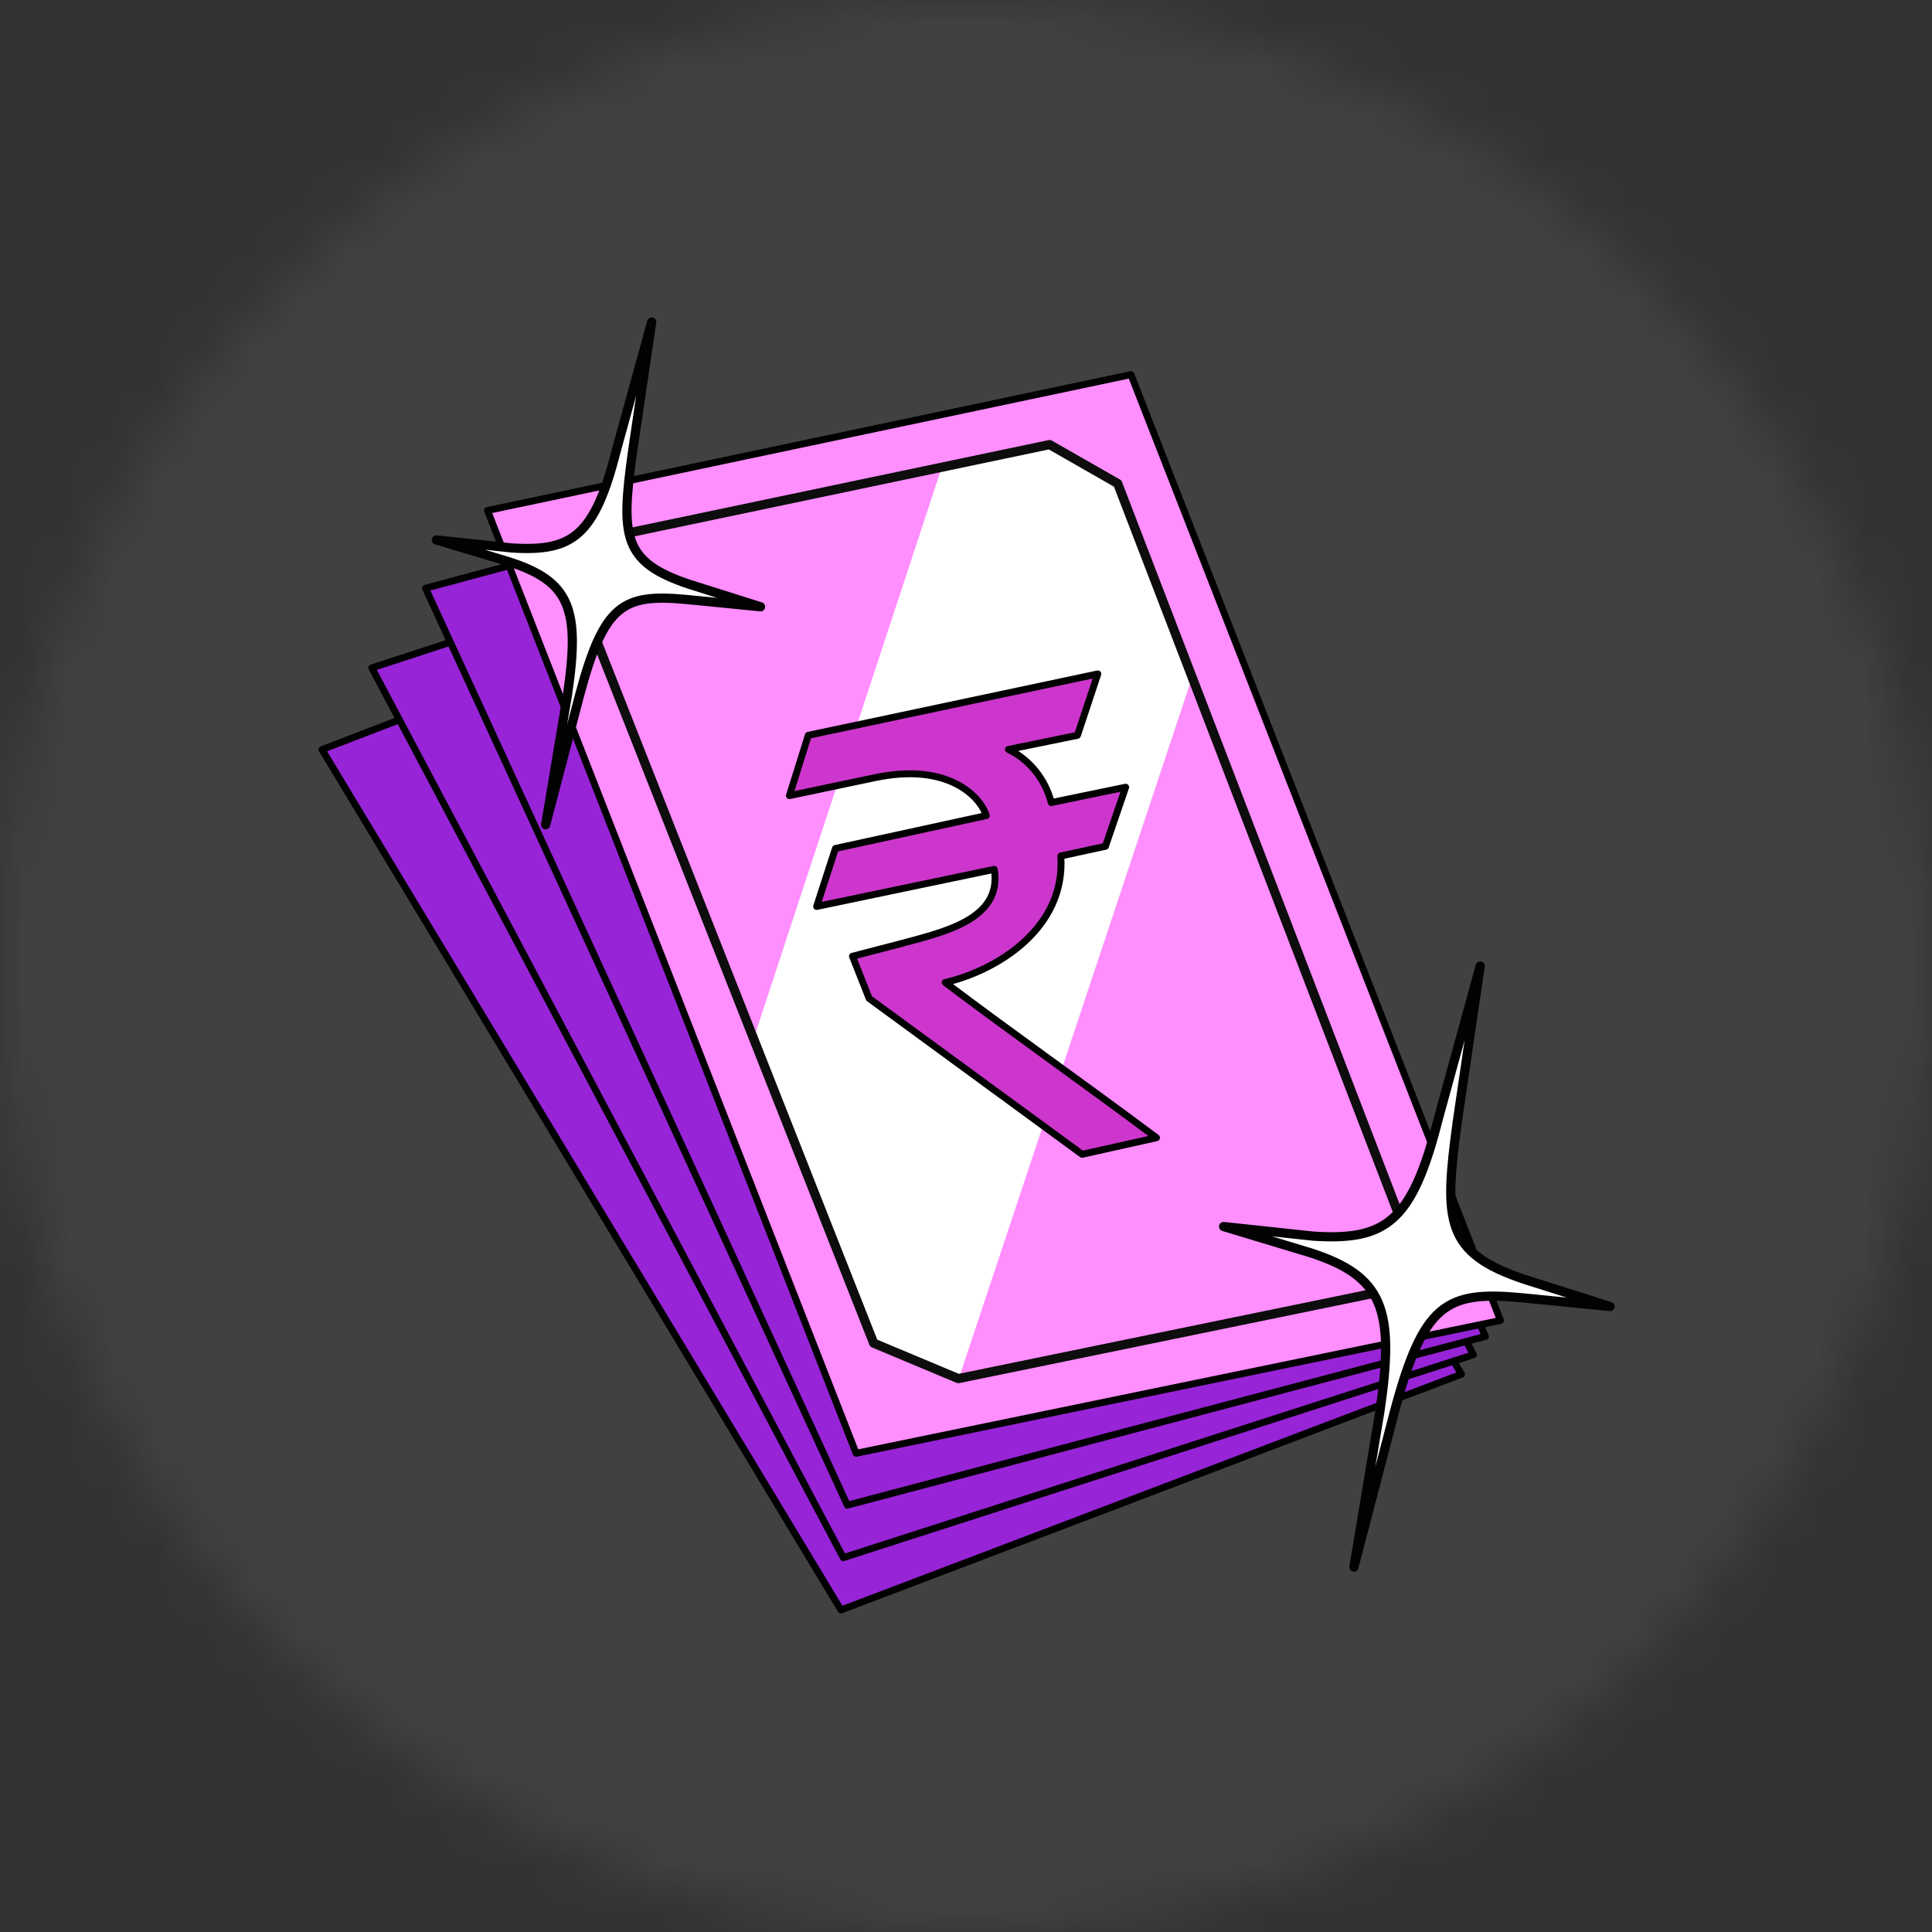 <svg width="42" height="42" viewBox="0 0 42 42" fill="none" xmlns="http://www.w3.org/2000/svg">
<rect x="0" y="0" width="42" height="42" fill="#333333" stroke="none"/>
<mask id="mask0_776_984" style="mask-type:alpha" maskUnits="userSpaceOnUse" x="0" y="0" width="42" height="42">
<circle cx="21" cy="21" r="21" fill="white"/>
</mask>
<g mask="url(#mask0_776_984)">
<circle opacity="0.7" cx="21" cy="21" r="24.111" fill="white" fill-opacity="0.1"/>
<path d="M20.469 11.118L7 16.295L18.282 35L31.771 29.874L20.469 11.118Z" fill="#9724D6" stroke="black" stroke-width="0.15" stroke-linecap="round" stroke-linejoin="round"/>
<path d="M21.763 10.051L8.084 14.519L18.332 33.862L32.031 29.451L21.763 10.051Z" fill="#9724D6" stroke="black" stroke-width="0.15" stroke-linecap="round" stroke-linejoin="round"/>
<path d="M23.103 9.055L9.251 12.788L18.421 32.721L32.293 29.052L23.103 9.055Z" fill="#9724D6" stroke="black" stroke-width="0.15" stroke-linecap="round" stroke-linejoin="round"/>
<path d="M24.586 8.144L10.598 11.098L18.611 31.593L32.619 28.706L24.586 8.144Z" fill="#FF8EFF" stroke="black" stroke-width="0.15" stroke-linecap="round" stroke-linejoin="round"/>
<path d="M24.297 10.511L22.817 9.665L13.584 11.602H13.56L12.589 12.961L18.993 29.199L20.829 29.968H20.842L29.913 28.105L30.561 26.806L24.297 10.511Z" fill="#FF8EFF" stroke="black" stroke-width="0.15" stroke-linecap="round" stroke-linejoin="round"/>
<g style="mix-blend-mode:color-dodge">
<g style="mix-blend-mode:color-dodge">
<path d="M25.916 14.723L20.842 29.971H20.828L18.99 29.199L16.383 22.579L20.473 10.161L22.817 9.668L24.296 10.51L25.916 14.723Z" fill="white"/>
</g>
</g>
<path d="M24.297 10.511L22.817 9.665L13.584 11.602H13.56L12.589 12.961L18.993 29.199L20.829 29.968H20.842L29.913 28.105L30.561 26.806L24.297 10.511Z" stroke="#0D0D0D" stroke-width="0.2" stroke-linecap="round" stroke-linejoin="round"/>
<path d="M20.548 21.359C21.677 21.095 23.171 20.18 23.061 18.608L24.031 18.398L24.471 17.113L22.854 17.447C22.789 17.196 22.673 16.963 22.512 16.763C22.351 16.564 22.15 16.403 21.922 16.292L23.423 15.985L23.866 14.65L17.572 15.985L17.161 17.297L19.005 16.909C20.661 16.555 21.331 17.363 21.441 17.73L18.161 18.445L17.753 19.706L21.615 18.899C21.796 20.02 20.451 20.277 19.445 20.551L18.532 20.788L18.895 21.706L23.524 25.094L25.141 24.733C23.575 23.562 22.116 22.54 20.548 21.359Z" fill="#CC36CC" stroke="black" stroke-width="0.15" stroke-linecap="round" stroke-linejoin="round"/>
<path d="M33.155 27.817C31.415 27.239 31.386 26.556 31.677 24.408L32.178 21L31.267 24.323C30.701 26.56 30.132 26.974 28.553 26.873L26.6 26.664L28.456 27.224C30.074 27.738 30.326 28.462 29.998 30.681L29.433 34.067L30.308 30.71C30.942 28.331 31.436 28.059 33.083 28.212L35 28.402L33.155 27.817Z" fill="white" stroke="#020203" stroke-width="0.2" stroke-linecap="round" stroke-linejoin="round"/>
<path d="M14.986 12.702C13.526 12.218 13.501 11.647 13.746 9.851L14.167 7L13.402 9.779C12.927 11.65 12.449 11.997 11.124 11.912L9.486 11.738L11.043 12.206C12.401 12.636 12.612 13.241 12.337 15.097L11.862 17.929L12.597 15.122C13.129 13.132 13.544 12.904 14.925 13.032L16.534 13.191L14.986 12.702Z" fill="white" stroke="#020203" stroke-width="0.2" stroke-linecap="round" stroke-linejoin="round"/>
</g>
</svg>
